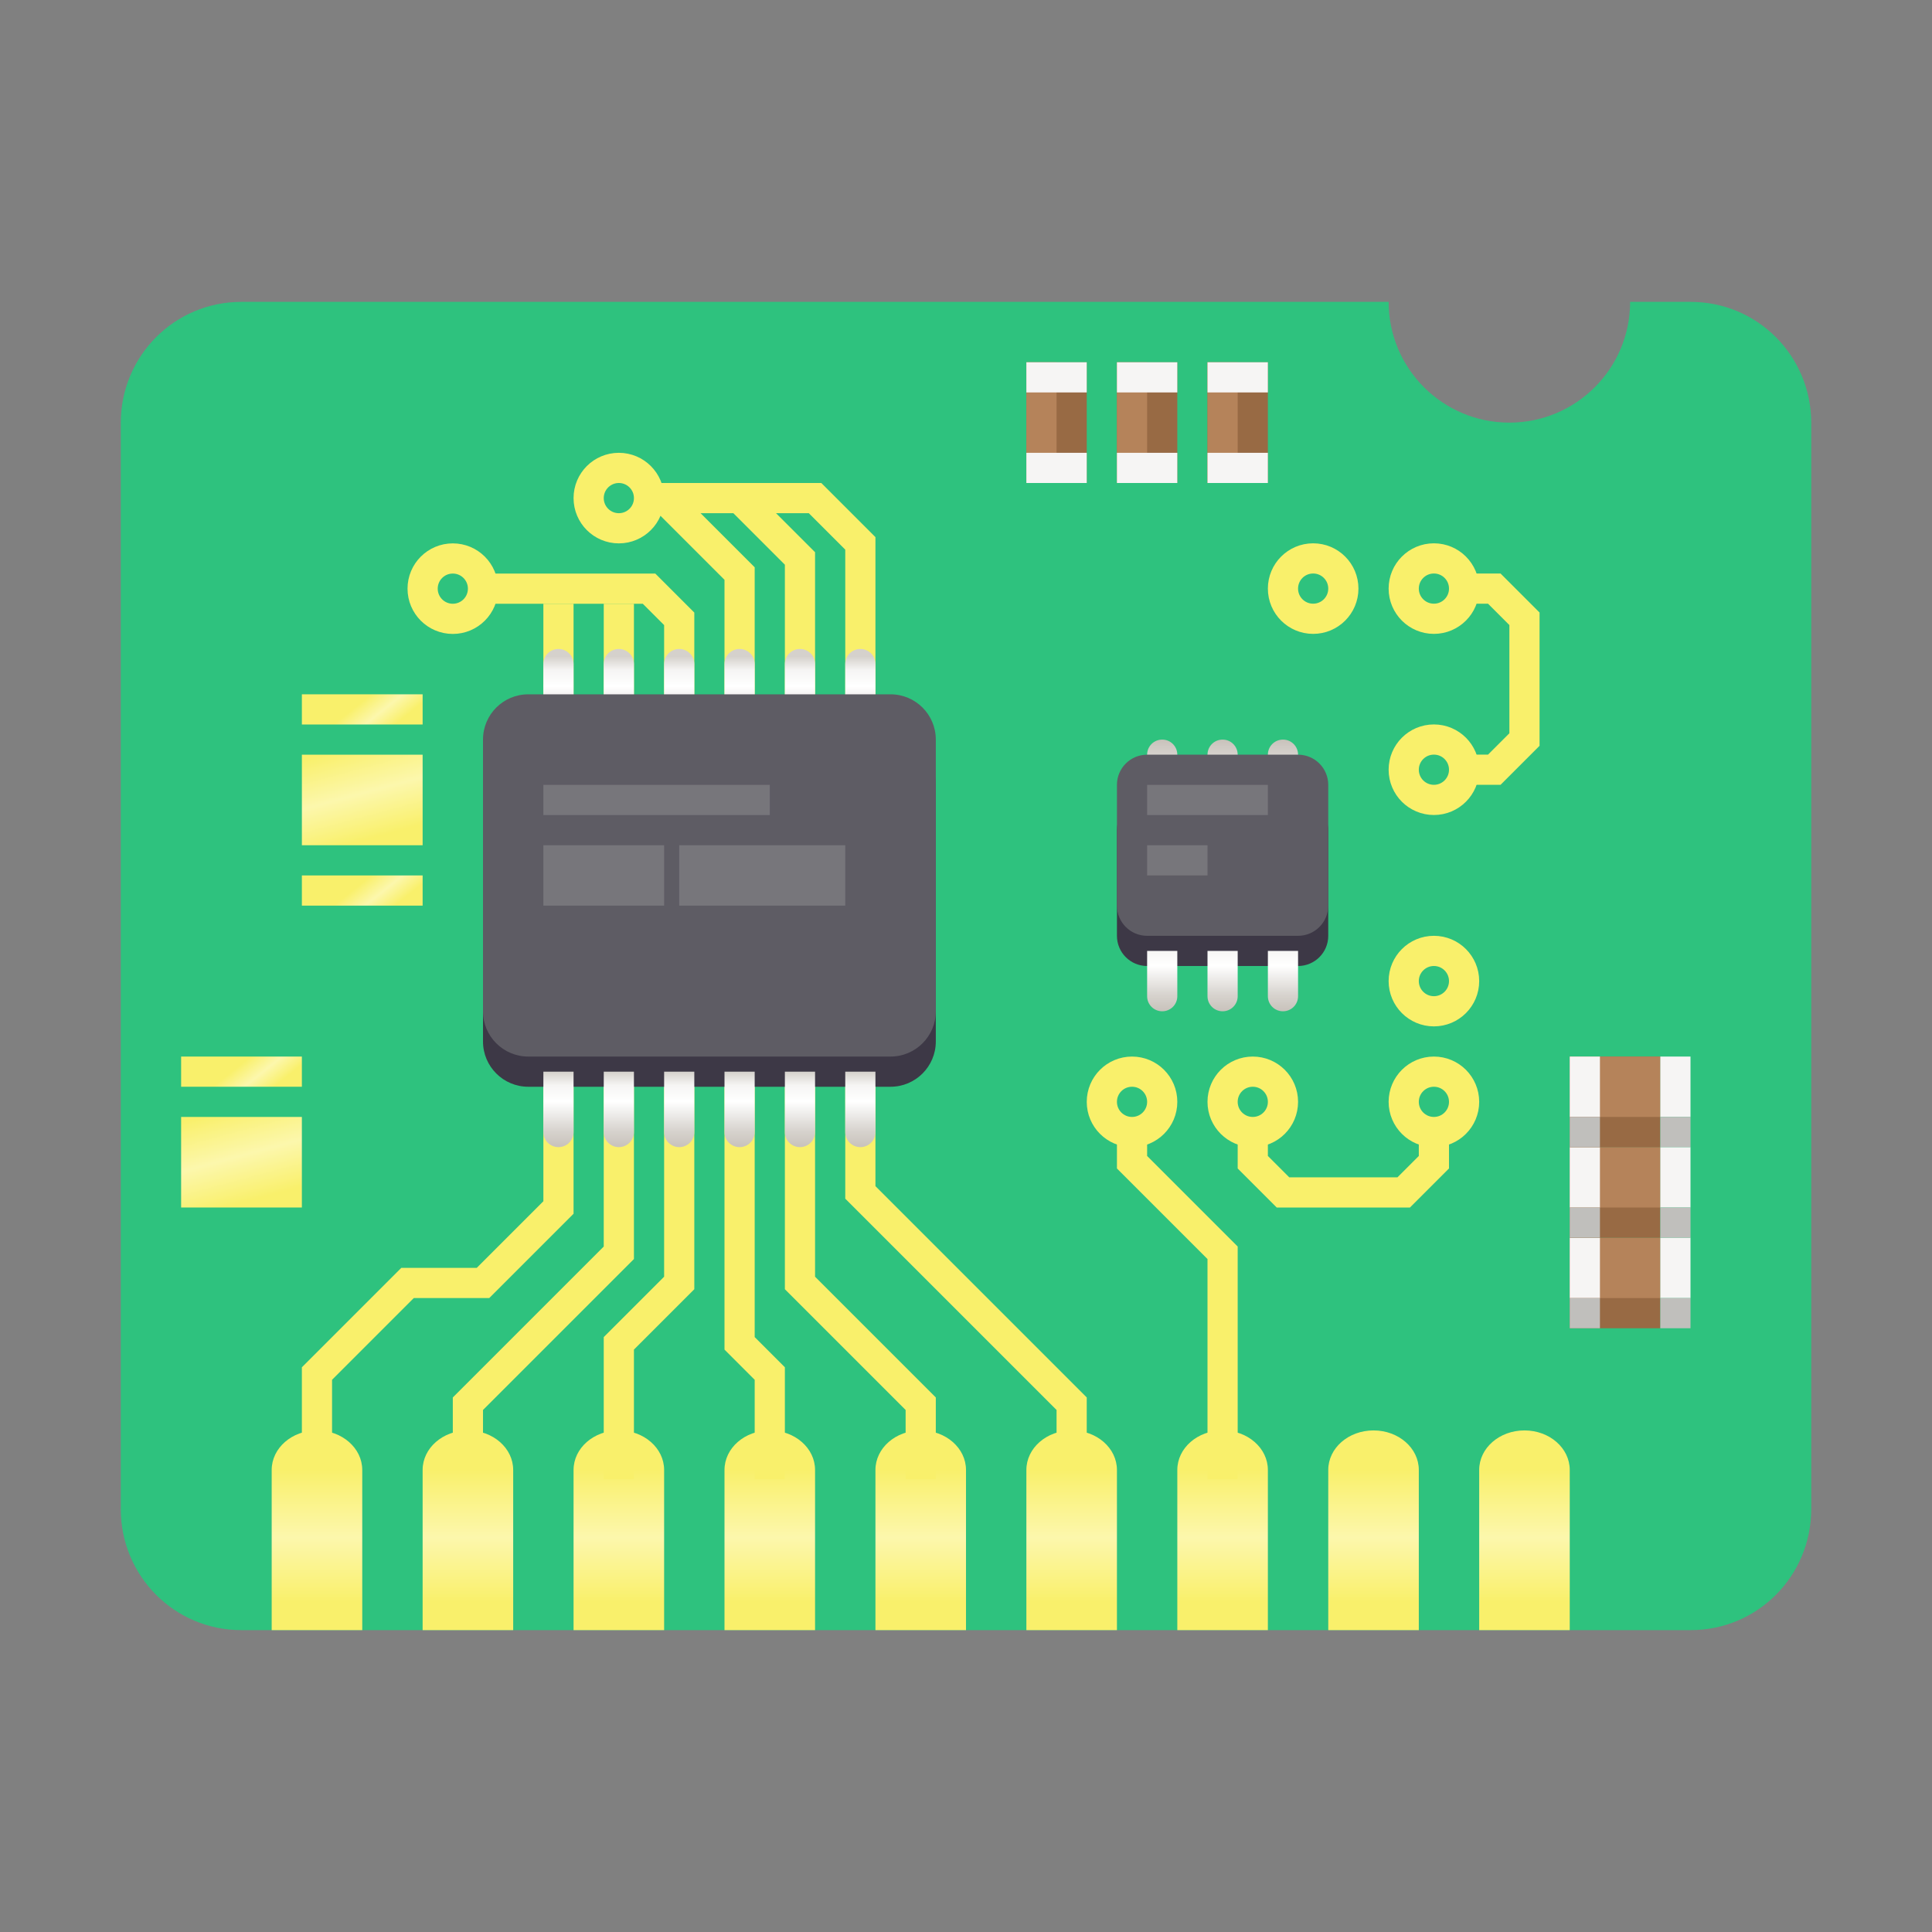 <?xml version="1.0" encoding="utf-8"?>
<svg width="128" height="128" viewBox="0 0 128 128" fill="none" xmlns="http://www.w3.org/2000/svg">
  <rect x="0" y="0" width="128" height="128" fill="#808080" stroke="none"/>
  <defs>
    <path id="path_1" d="M0 0L86 0L86 14L0 14L0 0Z" />
    <clipPath id="clip_path_2">
      <use p4:href="#path_1" xmlns:p4="http://www.w3.org/1999/xlink" />
    </clipPath>
    <linearGradient id="gradient_3" gradientUnits="userSpaceOnUse" x1="6" y1="2.622" x2="6" y2="11.358">
      <stop offset="0" stop-color="#F9F06B" />
      <stop offset="0.512" stop-color="#FCF7AC" />
      <stop offset="1" stop-color="#F9F06B" />
    </linearGradient>
    <path id="path_4" d="M0 0L6 0L6 3L0 3L0 0Z" />
    <clipPath id="clip_path_5">
      <use p4:href="#path_4" xmlns:p4="http://www.w3.org/1999/xlink" />
    </clipPath>
    <path id="path_6" d="M8 1.90735e-06C8 1.90735e-06 104.176 1.90735e-06 104.176 1.90735e-06C108.594 1.90735e-06 112.176 3.575 112.176 7.989C112.176 7.989 112.176 81.567 112.176 81.567C112.176 85.981 108.594 89.555 104.176 89.555C104.176 89.555 8 89.555 8 89.555C3.582 89.555 0 85.981 0 81.567C0 81.567 0 7.989 0 7.989C0 3.575 3.582 0 8 0C8 0 8 1.90735e-06 8 1.90735e-06Z" />
    <clipPath id="clip_path_7">
      <use p4:href="#path_6" xmlns:p4="http://www.w3.org/1999/xlink" />
    </clipPath>
    <linearGradient id="gradient_8" gradientUnits="userSpaceOnUse" x1="1.909" y1="0.504" x2="1.909" y2="5.504">
      <stop offset="0" stop-color="#D5D1CC" />
      <stop offset="0.183" stop-color="#F6F5F4" />
      <stop offset="0.395" stop-color="#FFFFFF" />
      <stop offset="0.784" stop-color="#D7D3CE" />
      <stop offset="1" stop-color="#C8C2BB" />
    </linearGradient>
    <linearGradient id="gradient_9" gradientUnits="userSpaceOnUse" x1="5" y1="-1" x2="6.608" y2="5">
      <stop offset="0" stop-color="#F9F06B" />
      <stop offset="0.512" stop-color="#FCF7AC" />
      <stop offset="1" stop-color="#F9F06B" />
    </linearGradient>
    <linearGradient id="gradient_10" gradientUnits="userSpaceOnUse" x1="5" y1="-0.335" x2="6.608" y2="1.665">
      <stop offset="0" stop-color="#F9F06B" />
      <stop offset="0.512" stop-color="#FCF7AC" />
      <stop offset="1" stop-color="#F9F06B" />
    </linearGradient>
    <linearGradient id="gradient_11" gradientUnits="userSpaceOnUse" x1="0.2" y1="-1" x2="0.2" y2="4">
      <stop offset="0" stop-color="#D5D1CC" />
      <stop offset="0.183" stop-color="#F6F5F4" />
      <stop offset="0.395" stop-color="#FFFFFF" />
      <stop offset="0.784" stop-color="#D7D3CE" />
      <stop offset="1" stop-color="#C8C2BB" />
    </linearGradient>
    <linearGradient id="gradient_12" gradientUnits="userSpaceOnUse" x1="0.2" y1="5" x2="0.2" y2="0">
      <stop offset="0" stop-color="#D5D1CC" />
      <stop offset="0.183" stop-color="#F6F5F4" />
      <stop offset="0.395" stop-color="#FFFFFF" />
      <stop offset="0.784" stop-color="#D7D3CE" />
      <stop offset="1" stop-color="#C8C2BB" />
    </linearGradient>
    <linearGradient id="gradient_13" gradientUnits="userSpaceOnUse" x1="0.091" y1="0" x2="0.091" y2="5">
      <stop offset="0" stop-color="#D5D1CC" />
      <stop offset="0.183" stop-color="#F6F5F4" />
      <stop offset="0.395" stop-color="#FFFFFF" />
      <stop offset="0.784" stop-color="#D7D3CE" />
      <stop offset="1" stop-color="#C8C2BB" />
    </linearGradient>
  </defs>
    <path id="path598" d="M7.988 0C3.563 0 0 3.582 0 8.027C0 8.027 0 79.973 0 79.973C0 84.418 3.563 88 7.988 88C7.988 88 104.012 88 104.012 88C108.437 88 112 84.418 112 79.973C112 79.973 112 8.027 112 8.027C112 3.582 108.437 0 104.012 0C104.012 0 100 0 100 0C100 4.418 96.418 8 92 8C87.582 8 84 4.418 84 0C84 0 7.988 0 7.988 0Z" fill="#2EC27E" transform="translate(8 20)" />
    <path id="path600" d="M0 29.136L0 21.137L10 11.137L10 0" fill="none" stroke-width="2" stroke="#F9F06B" transform="translate(31 71.863)" />
    <path id="path600" d="M0 34.992L0 23.125L6 17.125L11 17.125L16 12.125L16 0" fill="none" stroke-width="2" stroke="#F9F06B" transform="translate(21 67.875)" />
    <g id="Grupo de máscaras" transform="translate(18 94)">
      <path id="path576" d="M0 0L86 0L86 14L0 14L0 0Z" />
      <g clip-path="url(#clip_path_2)">
        <g id="g606" transform="translate(0 0.769)">
          <g id="Grupo de máscaras">
            <path id="path602" d="M83 0C84.66 0 86 1.169 86 2.622C86 2.622 86 14.851 86 14.851C86 16.304 84.66 17.473 83 17.473C81.34 17.473 80 16.304 80 14.851C80 14.851 80 2.622 80 2.622C80 1.169 81.34 0 83 0C83 0 83 0 83 0ZM73 0C74.66 0 76 1.169 76 2.622C76 2.622 76 14.851 76 14.851C76 16.304 74.66 17.473 73 17.473C71.34 17.473 70 16.304 70 14.851C70 14.851 70 2.622 70 2.622C70 1.169 71.34 0 73 0C73 0 73 0 73 0ZM63 0C64.66 0 66 1.169 66 2.622C66 2.622 66 14.851 66 14.851C66 16.304 64.66 17.473 63 17.473C61.34 17.473 60 16.304 60 14.851C60 14.851 60 2.622 60 2.622C60 1.169 61.34 0 63 0C63 0 63 0 63 0ZM53 0C54.66 0 56 1.169 56 2.622C56 2.622 56 14.851 56 14.851C56 16.304 54.66 17.473 53 17.473C51.34 17.473 50 16.304 50 14.851C50 14.851 50 2.622 50 2.622C50 1.169 51.34 0 53 0C53 0 53 0 53 0ZM43 0C44.66 0 46 1.169 46 2.622C46 2.622 46 14.851 46 14.851C46 16.304 44.66 17.473 43 17.473C41.34 17.473 40 16.304 40 14.851C40 14.851 40 2.622 40 2.622C40 1.169 41.34 0 43 0C43 0 43 0 43 0ZM33 0C34.66 0 36 1.169 36 2.622C36 2.622 36 14.851 36 14.851C36 16.304 34.66 17.473 33 17.473C31.34 17.473 30 16.304 30 14.851C30 14.851 30 2.622 30 2.622C30 1.169 31.34 0 33 0C33 0 33 0 33 0ZM23 0C24.66 0 26 1.169 26 2.622C26 2.622 26 14.851 26 14.851C26 16.304 24.66 17.473 23 17.473C21.34 17.473 20 16.304 20 14.851C20 14.851 20 2.622 20 2.622C20 1.169 21.34 0 23 0C23 0 23 0 23 0ZM13 0C14.66 0 16 1.169 16 2.622C16 2.622 16 14.851 16 14.851C16 16.304 14.66 17.473 13 17.473C11.34 17.473 10 16.304 10 14.851C10 14.851 10 2.622 10 2.622C10 1.169 11.34 0 13 0C13 0 13 0 13 0ZM3 0C4.66 0 6 1.169 6 2.622C6 2.622 6 14.851 6 14.851C6 16.304 4.66 17.473 3 17.473C1.34 17.473 0 16.304 0 14.851C0 14.851 0 2.622 0 2.622C0 1.169 1.34 0 3 0C3 0 3 0 3 0Z" fill="url(#gradient_3)" />
          </g>
        </g>
      </g>
    </g>
    <g id="Grupo de máscaras" transform="translate(98 107)">
      <path id="path582" d="M0 0L6 0L6 3L0 3L0 0Z" />
      <g clip-path="url(#clip_path_5)">
        <g id="g618" transform="translate(-89.504 -86.555)">
          <g id="Grupo de máscaras">
            <path id="path579" d="M8 1.90735e-06C8 1.90735e-06 104.176 1.90735e-06 104.176 1.90735e-06C108.594 1.90735e-06 112.176 3.575 112.176 7.989C112.176 7.989 112.176 81.567 112.176 81.567C112.176 85.981 108.594 89.555 104.176 89.555C104.176 89.555 8 89.555 8 89.555C3.582 89.555 0 85.981 0 81.567C0 81.567 0 7.989 0 7.989C0 3.575 3.582 0 8 0C8 0 8 1.90735e-06 8 1.90735e-06Z" />
            <g clip-path="url(#clip_path_7)" />
          </g>
        </g>
      </g>
    </g>
    <path id="path622" d="M0 26L0 17L4 13L4 0" fill="none" stroke-width="2" stroke="#F9F06B" transform="translate(41 72)" />
    <path id="path622" d="M2 26L2 19L0 17L0 0" fill="none" stroke-width="2" stroke="#F9F06B" transform="translate(49 72)" />
    <path id="path622" d="M8 26L8 21L0 13L0 0" fill="none" stroke-width="2" stroke="#F9F06B" transform="translate(53 72)" />
    <path id="path624" d="M3 0C3 0 27 0 27 0C28.657 0 30 1.343 30 3C30 3 30 20 30 20C30 21.657 28.657 23 27 23C27 23 3 23 3 23C1.343 23 0 21.657 0 20C0 20 0 3 0 3C0 1.343 1.343 0 3 0C3 0 3 0 3 0Z" fill="#3D3846" transform="translate(32 49)" />
    <path id="path626" d="M0 0L11 0L14 3L14 15" fill="none" stroke-width="2" stroke="#F9F06B" transform="translate(43 33)" />
    <path id="path628" d="M0 8L0 0" fill="none" stroke-width="2" stroke="#F9F06B" transform="translate(37 40)" />
    <path id="path628" d="M0 8L0 0" fill="none" stroke-width="2" stroke="#F9F06B" transform="translate(41 40)" />
    <path id="path628" d="M13 9L13 2L11 0L0 0" fill="none" stroke-width="2" stroke="#F9F06B" transform="translate(32 39)" />
    <path id="path628" d="M5 15L5 5L0 0" fill="none" stroke-width="2" stroke="#F9F06B" transform="translate(44 33)" />
    <path id="path628" d="M4 15L4 4L0 0" fill="none" stroke-width="2" stroke="#F9F06B" transform="translate(49 33)" />
    <path id="path630" d="M1 0C0.445 0 0 0.445 0 1C0 1 0 5.004 0 5.004L2 5.004C2 5.004 2 1 2 1C2 0.445 1.555 0 1 0C1 0 1 0 1 0Z" fill="url(#gradient_8)" transform="translate(56 42.996)" />
    <path id="path630" d="M1 0C0.445 0 0 0.445 0 1C0 1 0 5.004 0 5.004L2 5.004C2 5.004 2 1 2 1C2 0.445 1.555 0 1 0C1 0 1 0 1 0Z" fill="url(#gradient_8)" transform="translate(52 42.996)" />
    <path id="path630" d="M1 0C0.445 0 0 0.445 0 1C0 1 0 5.004 0 5.004L2 5.004C2 5.004 2 1 2 1C2 0.445 1.555 0 1 0C1 0 1 0 1 0Z" fill="url(#gradient_8)" transform="translate(48 42.996)" />
    <path id="path630" d="M1 0C0.445 0 0 0.445 0 1C0 1 0 5.004 0 5.004L2 5.004C2 5.004 2 1 2 1C2 0.445 1.555 0 1 0C1 0 1 0 1 0Z" fill="url(#gradient_8)" transform="translate(44 42.996)" />
    <path id="path630" d="M1 0C0.445 0 0 0.445 0 1C0 1 0 5.004 0 5.004L2 5.004C2 5.004 2 1 2 1C2 0.445 1.555 0 1 0C1 0 1 0 1 0Z" fill="url(#gradient_8)" transform="translate(40 42.996)" />
    <path id="path630" d="M1 0C0.445 0 0 0.445 0 1C0 1 0 5.004 0 5.004L2 5.004C2 5.004 2 1 2 1C2 0.445 1.555 0 1 0C1 0 1 0 1 0Z" fill="url(#gradient_8)" transform="translate(36 42.996)" />
    <path id="path632" d="M3 0C3 0 27 0 27 0C28.657 0 30 1.343 30 3C30 3 30 21 30 21C30 22.657 28.657 24 27 24C27 24 3 24 3 24C1.343 24 0 22.657 0 21C0 21 0 3 0 3C0 1.343 1.343 0 3 0C3 0 3 0 3 0Z" fill="#5E5C64" transform="translate(32 46)" />
    <path id="path634" d="M0 0L0 7L14 21L14 25" fill="none" stroke-width="2" stroke="#F9F06B" transform="translate(57 72)" />
    <path id="path636" d="M0 0L11 0L11 4L0 4L0 0Z" fill="#77767B" transform="translate(45 56)" />
    <path id="path636" d="M0 0L8 0L8 4L0 4L0 0Z" fill="#77767B" transform="translate(36 56)" />
    <path id="path636" d="M0 0L15 0L15 2L0 2L0 0Z" fill="#77767B" transform="translate(36 52)" />
    <path id="path638" d="M4 2C4 3.105 3.105 4 2 4C0.895 4 0 3.105 0 2C0 0.895 0.895 0 2 0C3.105 0 4 0.895 4 2C4 2 4 2 4 2Z" fill="none" stroke-width="2" stroke="#F9F06B" transform="translate(93 63)" />
    <path id="path638" d="M4 2C4 3.105 3.105 4 2 4C0.895 4 0 3.105 0 2C0 0.895 0.895 0 2 0C3.105 0 4 0.895 4 2C4 2 4 2 4 2Z" fill="none" stroke-width="2" stroke="#F9F06B" transform="translate(93 71)" />
    <path id="path638" d="M4 2C4 3.105 3.105 4 2 4C0.895 4 0 3.105 0 2C0 0.895 0.895 0 2 0C3.105 0 4 0.895 4 2C4 2 4 2 4 2Z" fill="none" stroke-width="2" stroke="#F9F06B" transform="translate(81 71)" />
    <path id="path638" d="M4 2C4 3.105 3.105 4 2 4C0.895 4 0 3.105 0 2C0 0.895 0.895 0 2 0C3.105 0 4 0.895 4 2C4 2 4 2 4 2Z" fill="none" stroke-width="2" stroke="#F9F06B" transform="translate(73 71)" />
    <path id="path640" d="M4 2C4 3.105 3.105 4 2 4C0.895 4 0 3.105 0 2C0 0.895 0.895 0 2 0C3.105 0 4 0.895 4 2C4 2 4 2 4 2Z" fill="none" stroke-width="2" stroke="#F9F06B" transform="translate(28 37)" />
    <path id="path640" d="M4 2C4 3.105 3.105 4 2 4C0.895 4 0 3.105 0 2C0 0.895 0.895 0 2 0C3.105 0 4 0.895 4 2C4 2 4 2 4 2Z" fill="none" stroke-width="2" stroke="#F9F06B" transform="translate(39 31)" />
    <path id="path640" d="M0 0L0 2L2 4L10 4L12 2L12 0" fill="none" stroke-width="2" stroke="#F9F06B" transform="translate(83 75)" />
    <path id="path640" d="M0 0L0 2L6 8L6 23" fill="none" stroke-width="2" stroke="#F9F06B" transform="translate(75 75)" />
    <path id="path642" d="M0 0L8 0L8 6L0 6L0 0Z" fill="url(#gradient_9)" transform="translate(12 74)" />
    <path id="path644" d="M0 0L8 0L8 2L0 2L0 0Z" fill="url(#gradient_10)" transform="translate(12 70)" />
    <path id="path646" d="M0 0L8 0L8 2L0 2L0 0Z" fill="url(#gradient_10)" transform="translate(20 58)" />
    <path id="path648" d="M0 0L8 0L8 6L0 6L0 0Z" fill="url(#gradient_9)" transform="translate(20 50)" />
    <path id="path650" d="M0 0L8 0L8 2L0 2L0 0Z" fill="url(#gradient_10)" transform="translate(20 46)" />
    <path id="path652" d="M2 0C3.105 0 4 0.895 4 2C4 3.105 3.105 4 2 4C0.895 4 0 3.106 0 2C0 0.895 0.895 0 2 0C2 0 2 0 2 0Z" fill="none" stroke-width="2" stroke="#F9F06B" transform="translate(85 36.996)" />
    <path id="path652" d="M2 0C3.105 0 4 0.895 4 2C4 3.105 3.105 4 2 4C0.895 4 0 3.106 0 2C0 0.895 0.895 0 2 0C2 0 2 0 2 0Z" fill="none" stroke-width="2" stroke="#F9F06B" transform="translate(93 36.996)" />
    <path id="path652" d="M2 0C3.105 0 4 0.895 4 2C4 3.105 3.105 4 2 4C0.895 4 0 3.106 0 2C0 0.895 0.895 0 2 0C2 0 2 0 2 0Z" fill="none" stroke-width="2" stroke="#F9F06B" transform="translate(93 48.996)" />
    <path id="path654" d="M0 12L2 12L4 10L4 2L2 0L0 0" fill="none" stroke-width="2" stroke="#F9F06B" transform="translate(97 38.996)" />
    <path id="path656" d="M2 0C2 0 12 0 12 0C13.105 0 14 0.895 14 2C14 2 14 9 14 9C14 10.105 13.105 11 12 11C12 11 2 11 2 11C0.895 11 0 10.105 0 9C0 9 0 2 0 2C0 0.895 0.895 0 2 0C2 0 2 0 2 0Z" fill="#3D3846" transform="translate(74 53)" />
    <path id="path658" d="M0 0C0 0 0 3 0 3C0 3.555 0.445 4 1 4C1.555 4 2 3.555 2 3C2 3 2 0 2 0L0 0Z" fill="url(#gradient_11)" transform="translate(84 63)" />
    <path id="path658" d="M0 0C0 0 0 3 0 3C0 3.555 0.445 4 1 4C1.555 4 2 3.555 2 3C2 3 2 0 2 0L0 0Z" fill="url(#gradient_11)" transform="translate(80 63)" />
    <path id="path658" d="M0 0C0 0 0 3 0 3C0 3.555 0.445 4 1 4C1.555 4 2 3.555 2 3C2 3 2 0 2 0L0 0Z" fill="url(#gradient_11)" transform="translate(76 63)" />
    <path id="path660" d="M0 4C0 4 0 1 0 1C0 0.445 0.445 0 1 0C1.555 0 2 0.445 2 1C2 1 2 4 2 4L0 4Z" fill="url(#gradient_12)" transform="translate(84 49)" />
    <path id="path660" d="M0 4C0 4 0 1 0 1C0 0.445 0.445 0 1 0C1.555 0 2 0.445 2 1C2 1 2 4 2 4L0 4Z" fill="url(#gradient_12)" transform="translate(80 49)" />
    <path id="path660" d="M0 4C0 4 0 1 0 1C0 0.445 0.445 0 1 0C1.555 0 2 0.445 2 1C2 1 2 4 2 4L0 4Z" fill="url(#gradient_12)" transform="translate(76 49)" />
    <path id="path662" d="M2 0C2 0 12 0 12 0C13.105 0 14 0.895 14 2C14 2 14 10 14 10C14 11.105 13.105 12 12 12C12 12 2 12 2 12C0.895 12 0 11.105 0 10C0 10 0 2 0 2C0 0.895 0.895 0 2 0C2 0 2 0 2 0Z" fill="#5E5C64" transform="translate(74 50)" />
    <path id="path664" d="M0 0L4 0L4 2L0 2L0 0Z" fill="#77767B" transform="translate(76 56)" />
    <path id="path664" d="M0 0L8 0L8 2L0 2L0 0Z" fill="#77767B" transform="translate(76 52)" />
    <path id="path666" d="M0 0L6 0L6 6L0 6L0 0Z" fill="#986A44" transform="translate(104 82)" />
    <path id="path668" d="M0 0L6 0L6 4L0 4L0 0Z" fill="#B5835A" transform="translate(104 82)" />
    <path id="path670" d="M0 0L2 0L2 4L0 4L0 0Z" fill="#F6F5F4" transform="translate(104 82)" />
    <path id="path672" d="M0 2L2 2L2 0L0 0L0 2Z" fill="#C0BFBC" transform="translate(104 86)" />
    <path id="path674" d="M0 0L2 0L2 4L0 4L0 0Z" fill="#F6F5F4" transform="translate(110 82)" />
    <path id="path676" d="M0 2L2 2L2 0L0 0L0 2Z" fill="#C0BFBC" transform="translate(110 86)" />
    <path id="path678" d="M0 0L6 0L6 6L0 6L0 0Z" fill="#986A44" transform="translate(104 76)" />
    <path id="path680" d="M0 0L6 0L6 4L0 4L0 0Z" fill="#B5835A" transform="translate(104 76)" />
    <path id="path682" d="M0 0L2 0L2 4L0 4L0 0Z" fill="#F6F5F4" transform="translate(104 76)" />
    <path id="path684" d="M0 2L2 2L2 0L0 0L0 2Z" fill="#C0BFBC" transform="translate(104 80)" />
    <path id="path686" d="M0 0L2 0L2 4L0 4L0 0Z" fill="#F6F5F4" transform="translate(110 76)" />
    <path id="path688" d="M0 2L2 2L2 0L0 0L0 2Z" fill="#C0BFBC" transform="translate(110 80)" />
    <path id="path690" d="M0 0L6 0L6 6L0 6L0 0Z" fill="#986A44" transform="translate(104 70)" />
    <path id="path692" d="M0 0L6 0L6 4L0 4L0 0Z" fill="#B5835A" transform="translate(104 70)" />
    <path id="path694" d="M0 0L2 0L2 4L0 4L0 0Z" fill="#F6F5F4" transform="translate(104 70)" />
    <path id="path696" d="M0 2L2 2L2 0L0 0L0 2Z" fill="#C0BFBC" transform="translate(104 74)" />
    <path id="path698" d="M0 0L2 0L2 4L0 4L0 0Z" fill="#F6F5F4" transform="translate(110 70)" />
    <path id="path700" d="M0 2L2 2L2 0L0 0L0 2Z" fill="#C0BFBC" transform="translate(110 74)" />
    <path id="path702" d="M0 8L0 0L4 0L4 8L0 8Z" fill="#986A44" transform="translate(68 24)" />
    <path id="path704" d="M0 8L0 0L2 0L2 8L0 8Z" fill="#B5835A" transform="translate(68 24)" />
    <path id="path706" d="M0 2L0 0L4 0L4 2L0 2Z" fill="#F6F5F4" transform="translate(68 24)" />
    <path id="path706" d="M0 2L0 0L4 0L4 2L0 2Z" fill="#F6F5F4" transform="translate(68 30)" />
    <path id="path708" d="M0 8L0 0L4 0L4 8L0 8Z" fill="#986A44" transform="translate(80 24)" />
    <path id="path710" d="M0 8L0 0L2 0L2 8L0 8Z" fill="#B5835A" transform="translate(80 24)" />
    <path id="path712" d="M0 2L0 0L4 0L4 2L0 2Z" fill="#F6F5F4" transform="translate(80 24)" />
    <path id="path712" d="M0 2L0 0L4 0L4 2L0 2Z" fill="#F6F5F4" transform="translate(80 30)" />
    <path id="path714" d="M0 8L0 0L4 0L4 8L0 8Z" fill="#986A44" transform="translate(74 24)" />
    <path id="path716" d="M0 8L0 0L2 0L2 8L0 8Z" fill="#B5835A" transform="translate(74 24)" />
    <path id="path718" d="M0 2L0 0L4 0L4 2L0 2Z" fill="#F6F5F4" transform="translate(74 24)" />
    <path id="path718" d="M0 2L0 0L4 0L4 2L0 2Z" fill="#F6F5F4" transform="translate(74 30)" />
    <path id="path720" d="M0 0C0 0 0 4 0 4C0 4.555 0.445 5 1 5C1.555 5 2 4.555 2 4C2 4 2 0 2 0L0 0Z" fill="url(#gradient_13)" transform="translate(56 71)" />
    <path id="path720" d="M0 0C0 0 0 4 0 4C0 4.555 0.445 5 1 5C1.555 5 2 4.555 2 4C2 4 2 0 2 0L0 0Z" fill="url(#gradient_13)" transform="translate(52 71)" />
    <path id="path720" d="M0 0C0 0 0 4 0 4C0 4.555 0.445 5 1 5C1.555 5 2 4.555 2 4C2 4 2 0 2 0L0 0Z" fill="url(#gradient_13)" transform="translate(48 71)" />
    <path id="path720" d="M0 0C0 0 0 4 0 4C0 4.555 0.445 5 1 5C1.555 5 2 4.555 2 4C2 4 2 0 2 0L0 0Z" fill="url(#gradient_13)" transform="translate(44 71)" />
    <path id="path720" d="M0 0C0 0 0 4 0 4C0 4.555 0.445 5 1 5C1.555 5 2 4.555 2 4C2 4 2 0 2 0L0 0Z" fill="url(#gradient_13)" transform="translate(40 71)" />
    <path id="path720" d="M0 0C0 0 0 4 0 4C0 4.555 0.445 5 1 5C1.555 5 2 4.555 2 4C2 4 2 0 2 0L0 0Z" fill="url(#gradient_13)" transform="translate(36 71)" />
</svg>